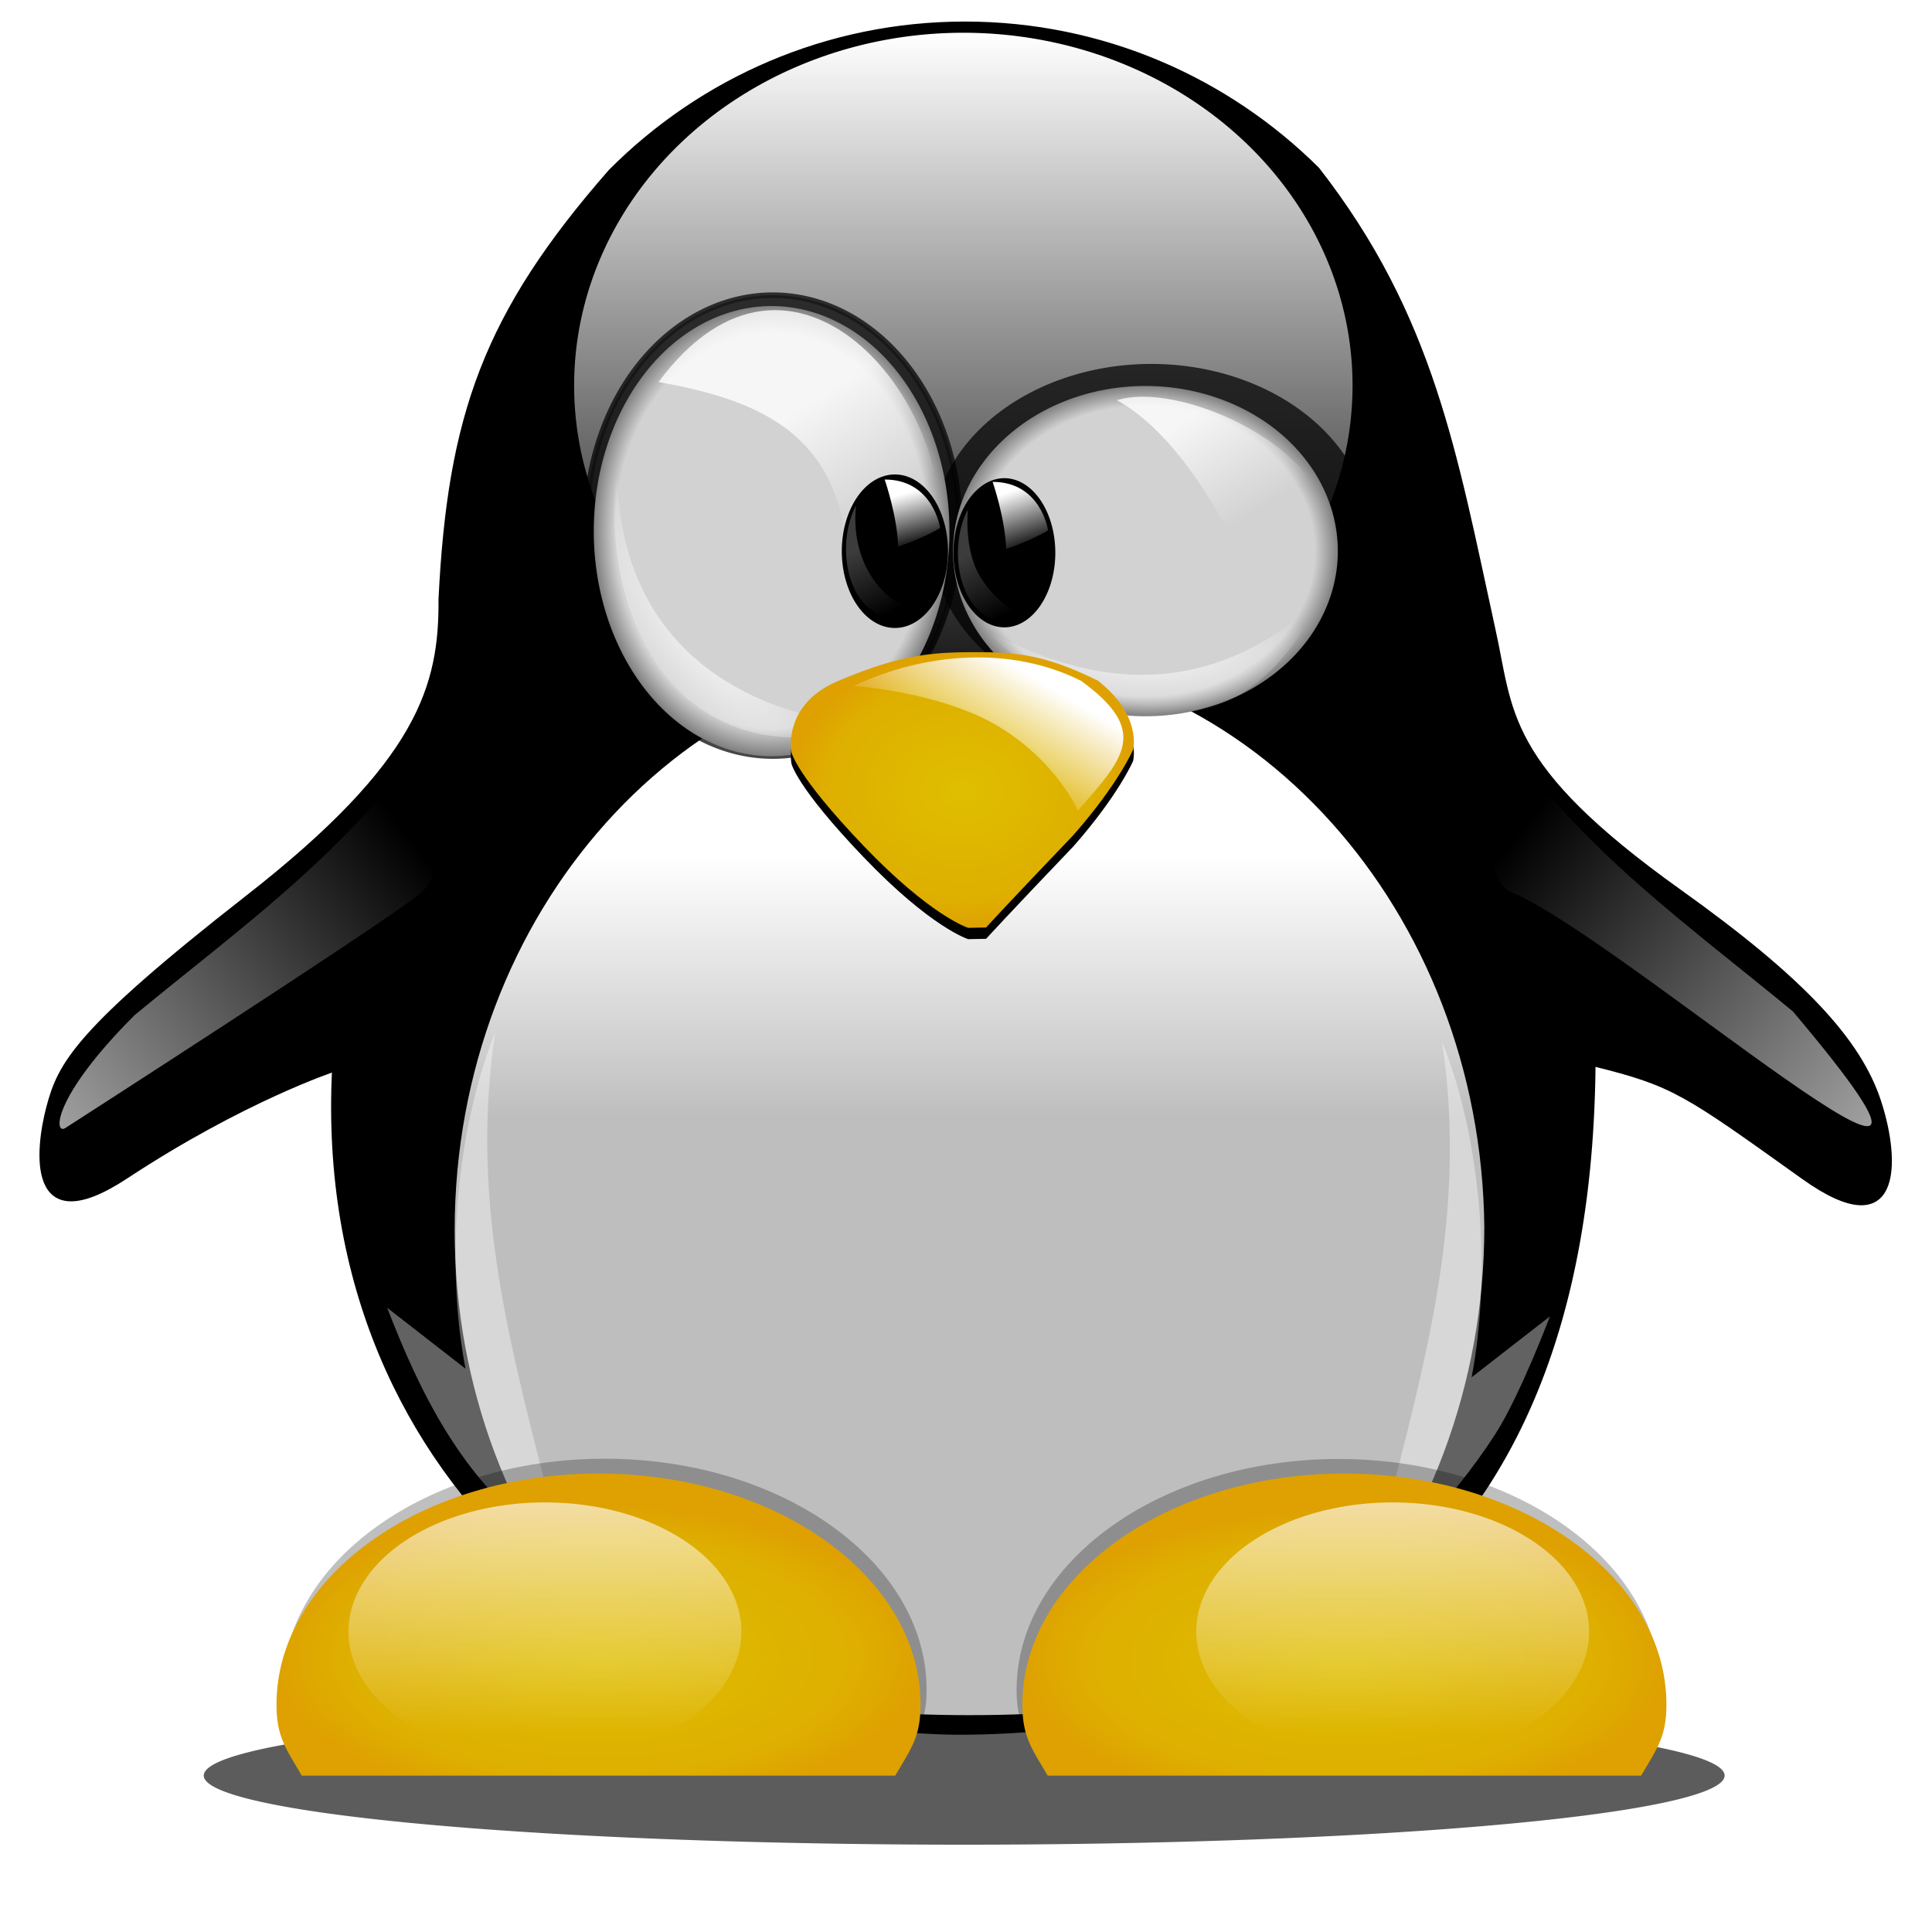 <?xml version="1.0" encoding="UTF-8" standalone="no"?>
<!-- Created with Inkscape (http://www.inkscape.org/) -->

<svg
   xmlns:dc="http://purl.org/dc/elements/1.1/"
   xmlns:cc="http://creativecommons.org/ns#"
   xmlns:rdf="http://www.w3.org/1999/02/22-rdf-syntax-ns#"
   xmlns:svg="http://www.w3.org/2000/svg"
   xmlns="http://www.w3.org/2000/svg"
   xmlns:xlink="http://www.w3.org/1999/xlink"
   xmlns:sodipodi="http://sodipodi.sourceforge.net/DTD/sodipodi-0.dtd"
   xmlns:inkscape="http://www.inkscape.org/namespaces/inkscape"
   width="1024"
   height="1024"
   id="svg2"
   sodipodi:version="0.32"
   inkscape:version="0.47 r22583"
   version="1.0"
   sodipodi:docname="tux-g2.svg"
   inkscape:output_extension="org.inkscape.output.svg.inkscape">
  <defs
     id="defs4">
    <inkscape:perspective
       sodipodi:type="inkscape:persp3d"
       inkscape:vp_x="0 : 512 : 1"
       inkscape:vp_y="0 : 1000 : 0"
       inkscape:vp_z="1024 : 512 : 1"
       inkscape:persp3d-origin="512 : 341.33333 : 1"
       id="perspective3674" />
    <linearGradient
       inkscape:collect="always"
       id="linearGradient3820">
      <stop
         style="stop-color: rgb(60, 60, 60); stop-opacity: 1;"
         offset="0"
         id="stop3822" />
      <stop
         style="stop-color: rgb(60, 60, 60); stop-opacity: 0;"
         offset="1"
         id="stop3824" />
    </linearGradient>
    <linearGradient
       inkscape:collect="always"
       id="linearGradient3800">
      <stop
         style="stop-color: rgb(60, 60, 60); stop-opacity: 1;"
         offset="0"
         id="stop3802" />
      <stop
         style="stop-color: rgb(160, 160, 160); stop-opacity: 0;"
         offset="1"
         id="stop3804" />
    </linearGradient>
    <linearGradient
       id="linearGradient3614">
      <stop
         style="stop-color: rgb(255, 255, 255); stop-opacity: 1;"
         offset="0"
         id="stop3616" />
      <stop
         style="stop-color: rgb(190, 190, 190); stop-opacity: 1;"
         offset="1"
         id="stop3618" />
    </linearGradient>
    <linearGradient
       id="linearGradient3420">
      <stop
         style="stop-color: rgb(223, 190, 0); stop-opacity: 1;"
         offset="0"
         id="stop3422" />
      <stop
         id="stop3436"
         offset="0.8"
         style="stop-color: rgb(222, 175, 0); stop-opacity: 1;" />
      <stop
         style="stop-color: rgb(222, 161, 1); stop-opacity: 1;"
         offset="1"
         id="stop3424" />
    </linearGradient>
    <linearGradient
       id="linearGradient3396">
      <stop
         id="stop3398"
         offset="0"
         style="stop-color: rgb(255, 255, 255); stop-opacity: 1;" />
      <stop
         id="stop3400"
         offset="1"
         style="stop-color: rgb(255, 255, 255); stop-opacity: 0;" />
    </linearGradient>
    <linearGradient
       id="linearGradient3338">
      <stop
         style="stop-color: rgb(0, 0, 0); stop-opacity: 1;"
         offset="0"
         id="stop3340" />
      <stop
         style="stop-color: rgb(255, 255, 255); stop-opacity: 1;"
         offset="1"
         id="stop3342" />
    </linearGradient>
    <linearGradient
       id="linearGradient3330">
      <stop
         style="stop-color: rgb(255, 255, 255); stop-opacity: 1;"
         offset="0"
         id="stop3332" />
      <stop
         style="stop-color: rgb(255, 255, 255); stop-opacity: 0;"
         offset="1"
         id="stop3334" />
    </linearGradient>
    <linearGradient
       id="linearGradient3303">
      <stop
         style="stop-color: rgb(210, 210, 210); stop-opacity: 1;"
         offset="0"
         id="stop3305" />
      <stop
         id="stop3311"
         offset="0.88"
         style="stop-color: rgb(210, 210, 210); stop-opacity: 1;" />
      <stop
         style="stop-color: rgb(128, 128, 128); stop-opacity: 1;"
         offset="1"
         id="stop3307" />
    </linearGradient>
    <linearGradient
       id="linearGradient3285">
      <stop
         style="stop-color: rgb(255, 255, 255); stop-opacity: 1;"
         offset="0"
         id="stop3287" />
      <stop
         style="stop-color: rgb(255, 255, 255); stop-opacity: 0;"
         offset="1"
         id="stop3289" />
    </linearGradient>
    <radialGradient
       inkscape:collect="always"
       xlink:href="#linearGradient3303"
       id="radialGradient3309"
       cx="430.041"
       cy="269.017"
       fx="430.041"
       fy="269.017"
       r="77.137"
       gradientTransform="matrix(1,0,0,1.262,0,-70.617)"
       gradientUnits="userSpaceOnUse" />
    <radialGradient
       inkscape:collect="always"
       xlink:href="#linearGradient3303"
       id="radialGradient3319"
       cx="615.171"
       cy="306.621"
       fx="615.171"
       fy="306.621"
       r="77.137"
       gradientTransform="matrix(1,0,0,1.025,0,-7.666)"
       gradientUnits="userSpaceOnUse" />
    <pattern
       patternUnits="userSpaceOnUse"
       width="412.685"
       height="374.117"
       patternTransform="translate(304.693, 17.356)"
       id="pattern3321">
      <path
         transform="matrix(1.086, 0, 0, 1.01, -1434.97, 9.743)"
         sodipodi:open="true"
         sodipodi:end="6.2831679"
         sodipodi:start="0"
         d="M 1700.881,175.488 A 189.951,185.13 0 1 1 1700.881,175.485"
         sodipodi:ry="185.12994"
         sodipodi:rx="189.95103"
         sodipodi:cy="175.48776"
         sodipodi:cx="1510.9303"
         id="path3283"
         style="opacity: 1; fill: url(#linearGradient3324) rgb(0, 0, 0); fill-opacity: 1; fill-rule: evenodd; stroke: none; stroke-width: 2.702; stroke-linecap: butt; stroke-linejoin: miter; stroke-miterlimit: 4; stroke-dasharray: none; stroke-dashoffset: 0pt; stroke-opacity: 1;"
         sodipodi:type="arc" />
    </pattern>
    <linearGradient
       inkscape:collect="always"
       xlink:href="#linearGradient3285"
       id="linearGradient3324"
       gradientUnits="userSpaceOnUse"
       x1="1510.93"
       y1="-9.642"
       x2="1510.93"
       y2="360.618" />
    <linearGradient
       inkscape:collect="always"
       xlink:href="#linearGradient3330"
       id="linearGradient3336"
       x1="1449.685"
       y1="177.434"
       x2="1487.181"
       y2="237.216"
       gradientUnits="userSpaceOnUse"
       gradientTransform="translate(-1012.43,30.855)" />
    <linearGradient
       inkscape:collect="always"
       xlink:href="#linearGradient3285"
       id="linearGradient3360"
       gradientUnits="userSpaceOnUse"
       x1="1510.93"
       y1="-9.642"
       x2="1510.93"
       y2="360.618" />
    <linearGradient
       inkscape:collect="always"
       xlink:href="#linearGradient3338"
       id="linearGradient3364"
       x1="429.128"
       y1="272.774"
       x2="426.803"
       y2="143.588"
       gradientUnits="userSpaceOnUse" />
    <linearGradient
       inkscape:collect="always"
       xlink:href="#linearGradient3338"
       id="linearGradient3372"
       x1="615.171"
       y1="295.803"
       x2="615.171"
       y2="146.252"
       gradientUnits="userSpaceOnUse" />
    <linearGradient
       inkscape:collect="always"
       xlink:href="#linearGradient3330"
       id="linearGradient3382"
       x1="1632.886"
       y1="197.058"
       x2="1664.239"
       y2="249.197"
       gradientUnits="userSpaceOnUse"
       gradientTransform="translate(-1006.64,26.998)" />
    <radialGradient
       inkscape:collect="always"
       xlink:href="#linearGradient3396"
       id="radialGradient3394"
       cx="1619.878"
       cy="319.54"
       fx="1619.878"
       fy="319.54"
       r="89.638"
       gradientTransform="matrix(-1,-9.17439e-7,3.31191e-7,-0.361,2230.44,461.02)"
       gradientUnits="userSpaceOnUse" />
    <radialGradient
       inkscape:collect="always"
       xlink:href="#linearGradient3396"
       id="radialGradient3404"
       gradientUnits="userSpaceOnUse"
       gradientTransform="matrix(-0.752,-0.931,0.359,-0.248,1476.06,1923.79)"
       cx="1619.878"
       cy="319.54"
       fx="1619.878"
       fy="319.54"
       r="89.638" />
    <linearGradient
       inkscape:collect="always"
       xlink:href="#linearGradient3330"
       id="linearGradient3414"
       x1="1563.531"
       y1="341.227"
       x2="1532.646"
       y2="393.509"
       gradientUnits="userSpaceOnUse"
       gradientTransform="translate(-1003.36,24.993)" />
    <radialGradient
       inkscape:collect="always"
       xlink:href="#linearGradient3420"
       id="radialGradient3434"
       cx="510.067"
       cy="418.725"
       fx="510.067"
       fy="418.725"
       r="90.912"
       gradientTransform="matrix(1,-9.77859e-8,7.85719e-8,0.804,8.24541e-5,82.275)"
       gradientUnits="userSpaceOnUse" />
    <filter
       inkscape:collect="always"
       x="-0.095"
       width="1.19"
       y="-0.162"
       height="1.325"
       id="filter3580">
      <feGaussianBlur
         inkscape:collect="always"
         stdDeviation="11.053"
         id="feGaussianBlur3582" />
    </filter>
    <radialGradient
       inkscape:collect="always"
       xlink:href="#linearGradient3420"
       id="radialGradient3590"
       cx="317.228"
       cy="898.067"
       fx="317.228"
       fy="898.067"
       r="170.678"
       gradientTransform="matrix(1,0,0,0.469,0,457.161)"
       gradientUnits="userSpaceOnUse" />
    <radialGradient
       inkscape:collect="always"
       xlink:href="#linearGradient3420"
       id="radialGradient3598"
       cx="712.557"
       cy="902.178"
       fx="712.557"
       fy="902.178"
       r="170.678"
       gradientTransform="matrix(1,0,0,0.469,0,457.161)"
       gradientUnits="userSpaceOnUse" />
    <linearGradient
       inkscape:collect="always"
       xlink:href="#linearGradient3330"
       id="linearGradient3608"
       x1="1304.588"
       y1="806.087"
       x2="1304.588"
       y2="888.874"
       gradientUnits="userSpaceOnUse" />
    <linearGradient
       inkscape:collect="always"
       xlink:href="#linearGradient3330"
       id="linearGradient3612"
       gradientUnits="userSpaceOnUse"
       x1="1304.588"
       y1="806.087"
       x2="1304.588"
       y2="888.874" />
    <linearGradient
       inkscape:collect="always"
       xlink:href="#linearGradient3614"
       id="linearGradient3620"
       x1="513.852"
       y1="457.324"
       x2="513.852"
       y2="600.028"
       gradientUnits="userSpaceOnUse" />
    <filter
       inkscape:collect="always"
       x="-0.088"
       width="1.176"
       y="-0.188"
       height="1.376"
       id="filter3736">
      <feGaussianBlur
         inkscape:collect="always"
         stdDeviation="12.537"
         id="feGaussianBlur3738" />
    </filter>
    <linearGradient
       inkscape:collect="always"
       xlink:href="#linearGradient3330"
       id="linearGradient3750"
       x1="938.649"
       y1="638.373"
       x2="1242.624"
       y2="401.175"
       gradientUnits="userSpaceOnUse"
       gradientTransform="translate(-1024,44.354)" />
    <linearGradient
       inkscape:collect="always"
       xlink:href="#linearGradient3330"
       id="linearGradient3758"
       gradientUnits="userSpaceOnUse"
       gradientTransform="matrix(-1,0,0,1,2045.65,42.426)"
       x1="938.649"
       y1="638.373"
       x2="1242.624"
       y2="401.175" />
    <filter
       inkscape:collect="always"
       x="-0.033"
       width="1.065"
       y="-0.36"
       height="1.72"
       id="filter3794">
      <feGaussianBlur
         inkscape:collect="always"
         stdDeviation="10.992"
         id="feGaussianBlur3796" />
    </filter>
    <linearGradient
       inkscape:collect="always"
       xlink:href="#linearGradient3800"
       id="linearGradient3806"
       x1="1522.775"
       y1="892.532"
       x2="1523.022"
       y2="916.281"
       gradientUnits="userSpaceOnUse"
       gradientTransform="translate(-1006.1,24.796)" />
    <linearGradient
       inkscape:collect="always"
       xlink:href="#linearGradient3396"
       id="linearGradient3832"
       gradientUnits="userSpaceOnUse"
       x1="1498.602"
       y1="234.499"
       x2="1506.356"
       y2="262.634"
       gradientTransform="translate(-1019.01,27.082)" />
    <linearGradient
       inkscape:collect="always"
       xlink:href="#linearGradient3820"
       id="linearGradient3834"
       gradientUnits="userSpaceOnUse"
       x1="1466.672"
       y1="269.999"
       x2="1484.453"
       y2="303.338"
       gradientTransform="translate(-1014.66,22.488)" />
    <linearGradient
       inkscape:collect="always"
       xlink:href="#linearGradient3396"
       id="linearGradient3840"
       gradientUnits="userSpaceOnUse"
       gradientTransform="translate(-961.795,28.335)"
       x1="1498.185"
       y1="231.994"
       x2="1508.444"
       y2="262.634" />
    <linearGradient
       inkscape:collect="always"
       xlink:href="#linearGradient3820"
       id="linearGradient3842"
       gradientUnits="userSpaceOnUse"
       gradientTransform="translate(-955.352,24.576)"
       x1="1466.672"
       y1="269.999"
       x2="1484.453"
       y2="303.338" />
    <linearGradient
       inkscape:collect="always"
       xlink:href="#linearGradient3820"
       id="linearGradient2913"
       gradientUnits="userSpaceOnUse"
       gradientTransform="translate(-955.352,24.576)"
       x1="1466.672"
       y1="269.999"
       x2="1484.453"
       y2="303.338" />
    <linearGradient
       inkscape:collect="always"
       xlink:href="#linearGradient3396"
       id="linearGradient2916"
       gradientUnits="userSpaceOnUse"
       gradientTransform="translate(-961.795,28.335)"
       x1="1498.185"
       y1="231.994"
       x2="1508.444"
       y2="262.634" />
    <linearGradient
       inkscape:collect="always"
       xlink:href="#linearGradient3820"
       id="linearGradient2919"
       gradientUnits="userSpaceOnUse"
       gradientTransform="translate(-1014.66,22.488)"
       x1="1466.672"
       y1="269.999"
       x2="1484.453"
       y2="303.338" />
    <linearGradient
       inkscape:collect="always"
       xlink:href="#linearGradient3396"
       id="linearGradient2922"
       gradientUnits="userSpaceOnUse"
       gradientTransform="translate(-1019.01,27.082)"
       x1="1498.602"
       y1="234.499"
       x2="1506.356"
       y2="262.634" />
    <linearGradient
       inkscape:collect="always"
       xlink:href="#linearGradient3800"
       id="linearGradient2925"
       gradientUnits="userSpaceOnUse"
       gradientTransform="translate(-1006.1,24.796)"
       x1="1522.775"
       y1="892.532"
       x2="1523.022"
       y2="916.281" />
    <linearGradient
       inkscape:collect="always"
       xlink:href="#linearGradient3330"
       id="linearGradient2928"
       gradientUnits="userSpaceOnUse"
       gradientTransform="matrix(-1,0,0,1,2045.65,42.426)"
       x1="938.649"
       y1="638.373"
       x2="1242.624"
       y2="401.175" />
    <linearGradient
       inkscape:collect="always"
       xlink:href="#linearGradient3330"
       id="linearGradient2931"
       gradientUnits="userSpaceOnUse"
       gradientTransform="translate(-1024,44.354)"
       x1="938.649"
       y1="638.373"
       x2="1242.624"
       y2="401.175" />
    <linearGradient
       inkscape:collect="always"
       xlink:href="#linearGradient3330"
       id="linearGradient2937"
       gradientUnits="userSpaceOnUse"
       gradientTransform="translate(-1003.36,24.993)"
       x1="1563.531"
       y1="341.227"
       x2="1532.646"
       y2="393.509" />
    <radialGradient
       inkscape:collect="always"
       xlink:href="#linearGradient3420"
       id="radialGradient2940"
       gradientUnits="userSpaceOnUse"
       gradientTransform="matrix(1,-9.77859e-8,7.85719e-8,0.804,8.24541e-5,82.275)"
       cx="510.067"
       cy="418.725"
       fx="510.067"
       fy="418.725"
       r="90.912" />
    <radialGradient
       inkscape:collect="always"
       xlink:href="#linearGradient3396"
       id="radialGradient2943"
       gradientUnits="userSpaceOnUse"
       gradientTransform="matrix(-0.752,-0.931,0.359,-0.248,1476.06,1923.79)"
       cx="1619.878"
       cy="319.54"
       fx="1619.878"
       fy="319.54"
       r="89.638" />
    <radialGradient
       inkscape:collect="always"
       xlink:href="#linearGradient3396"
       id="radialGradient2946"
       gradientUnits="userSpaceOnUse"
       gradientTransform="matrix(-1,-9.17439e-7,3.31191e-7,-0.361,2230.44,461.02)"
       cx="1619.878"
       cy="319.54"
       fx="1619.878"
       fy="319.54"
       r="89.638" />
    <linearGradient
       inkscape:collect="always"
       xlink:href="#linearGradient3330"
       id="linearGradient2949"
       gradientUnits="userSpaceOnUse"
       gradientTransform="translate(-1006.64,26.998)"
       x1="1632.886"
       y1="197.058"
       x2="1664.239"
       y2="249.197" />
    <linearGradient
       inkscape:collect="always"
       xlink:href="#linearGradient3330"
       id="linearGradient2953"
       gradientUnits="userSpaceOnUse"
       gradientTransform="translate(-1012.43,30.855)"
       x1="1449.685"
       y1="177.434"
       x2="1487.181"
       y2="237.216" />
    <radialGradient
       inkscape:collect="always"
       xlink:href="#linearGradient3420"
       id="radialGradient2961"
       gradientUnits="userSpaceOnUse"
       gradientTransform="matrix(1,0,0,0.469,0,457.161)"
       cx="317.228"
       cy="898.067"
       fx="317.228"
       fy="898.067"
       r="170.678" />
    <radialGradient
       inkscape:collect="always"
       xlink:href="#linearGradient3420"
       id="radialGradient2965"
       gradientUnits="userSpaceOnUse"
       gradientTransform="matrix(1,0,0,0.469,0,457.161)"
       cx="712.557"
       cy="902.178"
       fx="712.557"
       fy="902.178"
       r="170.678" />
    <linearGradient
       inkscape:collect="always"
       xlink:href="#linearGradient3614"
       id="linearGradient2972"
       gradientUnits="userSpaceOnUse"
       x1="513.852"
       y1="457.324"
       x2="513.852"
       y2="600.028"
       gradientTransform="matrix(1,0,0,0.97,0,10.316)" />
    <filter
       inkscape:collect="always"
       id="filter3758">
      <feGaussianBlur
         inkscape:collect="always"
         stdDeviation="3.359"
         id="feGaussianBlur3760" />
    </filter>
    <filter
       inkscape:collect="always"
       id="filter3762">
      <feGaussianBlur
         inkscape:collect="always"
         stdDeviation="3.486"
         id="feGaussianBlur3764" />
    </filter>
    <filter
       inkscape:collect="always"
       id="filter3766">
      <feGaussianBlur
         inkscape:collect="always"
         stdDeviation="7.51"
         id="feGaussianBlur3768" />
    </filter>
    <filter
       inkscape:collect="always"
       id="filter3770">
      <feGaussianBlur
         inkscape:collect="always"
         stdDeviation="4.038"
         id="feGaussianBlur3772" />
    </filter>
    <filter
       inkscape:collect="always"
       id="filter3774">
      <feGaussianBlur
         inkscape:collect="always"
         stdDeviation="4.038"
         id="feGaussianBlur3776" />
    </filter>
    <filter
       inkscape:collect="always"
       id="filter3778">
      <feGaussianBlur
         inkscape:collect="always"
         stdDeviation="3.275"
         id="feGaussianBlur3780" />
    </filter>
    <filter
       inkscape:collect="always"
       id="filter3782">
      <feGaussianBlur
         inkscape:collect="always"
         stdDeviation="3.275"
         id="feGaussianBlur3784" />
    </filter>
    <filter
       inkscape:collect="always"
       id="filter3786">
      <feGaussianBlur
         inkscape:collect="always"
         stdDeviation="2.458"
         id="feGaussianBlur3788" />
    </filter>
    <filter
       inkscape:collect="always"
       id="filter3795">
      <feGaussianBlur
         inkscape:collect="always"
         stdDeviation="2.458"
         id="feGaussianBlur3797" />
    </filter>
    <filter
       inkscape:collect="always"
       id="filter3799">
      <feGaussianBlur
         inkscape:collect="always"
         stdDeviation="2.233"
         id="feGaussianBlur3801" />
    </filter>
    <filter
       inkscape:collect="always"
       id="filter3734"
       x="-0.108"
       width="1.216"
       y="-0.135"
       height="1.269">
      <feGaussianBlur
         inkscape:collect="always"
         stdDeviation="8.198"
         id="feGaussianBlur3736" />
    </filter>
    <filter
       inkscape:collect="always"
       id="filter3738">
      <feGaussianBlur
         inkscape:collect="always"
         stdDeviation="6.244"
         id="feGaussianBlur3740" />
    </filter>
    <filter
       inkscape:collect="always"
       id="filter3742">
      <feGaussianBlur
         inkscape:collect="always"
         stdDeviation="6.268"
         id="feGaussianBlur3744" />
    </filter>
  </defs>
  <sodipodi:namedview
     id="base"
     pagecolor="#ffffff"
     bordercolor="#666666"
     borderopacity="1.0"
     inkscape:pageopacity="0.0"
     inkscape:pageshadow="2"
     inkscape:zoom="0.81314656"
     inkscape:cx="246.62084"
     inkscape:cy="449.94859"
     inkscape:document-units="px"
     inkscape:current-layer="layer1"
     width="1024px"
     height="1024px"
     showguides="true"
     inkscape:guide-bbox="true"
     inkscape:window-width="1676"
     inkscape:window-height="1027"
     inkscape:window-x="0"
     inkscape:window-y="19"
     showgrid="false"
     inkscape:window-maximized="1" />
  <g
     inkscape:label="Capa 1"
     inkscape:groupmode="layer"
     id="layer1">
    <path
       sodipodi:type="arc"
       style="opacity:0.8;fill:#000000;fill-opacity:1;fill-rule:evenodd;stroke:none;filter:url(#filter3794)"
       id="path3764"
       sodipodi:cx="511.03577"
       sodipodi:cy="941.07721"
       sodipodi:rx="403.0433"
       sodipodi:ry="36.640301"
       d="m 914.079,941.077 a 403.043,36.64 0 1 1 0,-6.4e-4"
       sodipodi:start="0"
       sodipodi:end="6.2831679"
       sodipodi:open="true" />
    <path
       id="path3161"
       style="fill:#000000;fill-opacity:1;fill-rule:evenodd;stroke:#000000;stroke-width:2.3;stroke-linecap:butt;stroke-linejoin:miter;stroke-miterlimit:4;stroke-opacity:1;stroke-dasharray:none;stroke-dashoffset:0"
       d="M 177.143,566.857 C 165.779,793.703 350.644,920.211 512.857,918.286 675.07,916.361 842.265,839.955 844.519,564 c 42.837,10.586 48.378,14.971 111.429,60 50.746,36.242 50.607,-7.435 40,-40 -10.491,-32.208 -40.111,-64.596 -105.714,-111.429 -94.429,-67.411 -88.968,-95.546 -98.929,-139.661 -20.265,-92.627 -32.292,-165.226 -93.069,-243.208 -48.014,-47.713 -114.014,-77.131 -186.807,-77.131 -73.337,0 -139.766,29.92 -187.86,78.273 -66.347,75.76 -85.217,129.71 -89.999,226.72 0.348,45.802 -10.713,86.435 -102.141,157.864 -91.429,71.429 -99.712,88.827 -105.714,111.429 -5.966,22.462 -11.227,71.228 41.071,36.788 C 128.917,582.728 177.143,566.857 177.143,566.857 z"
       sodipodi:nodetypes="czcszsccsccszsc" />
    <path
       sodipodi:type="arc"
       style="fill:url(#linearGradient3360);fill-opacity:1;fill-rule:evenodd;stroke:none;filter:url(#filter3766);opacity:1"
       id="path3358"
       sodipodi:cx="1510.9303"
       sodipodi:cy="175.48776"
       sodipodi:rx="189.95103"
       sodipodi:ry="185.12994"
       d="m 1700.881,175.488 a 189.951,185.13 0 1 1 0,-0.003"
       sodipodi:start="0"
       sodipodi:end="6.2831679"
       sodipodi:open="true"
       transform="matrix(1.086,0,0,1.01,-1130.28,27.099)" />
    <rect
       style="fill:none;stroke:none"
       width="412.685"
       height="374.117"
       x="304.693"
       y="17.356"
       id="rect3326" />
    <path
       style="fill:url(#linearGradient2972);fill-opacity:1;fill-rule:evenodd;stroke:none"
       d="m 786.714,650.263 c 0,84.176 -30.552,162.199 -79.941,217.401 -49.389,55.202 -336.445,55.202 -385.834,0 -49.389,-55.202 -79.95,-131.449 -79.95,-215.624 0,-168.352 122.244,-304.985 272.867,-304.985 149.505,0 271.116,136.117 272.858,303.209 z"
       id="path3170"
       sodipodi:nodetypes="cssssc" />
    <path
       style="fill:#ffffff;fill-opacity:0.386;fill-rule:evenodd;stroke:none;filter:url(#filter3782);opacity:1"
       d="m 262.407,547.401 c -12.495,84.305 5.216,155.823 25.829,236.148 l -26.751,8.302 c -26.242,-28.289 -42.488,-63.105 -56.27,-98.703 l 41.51,32.286 c -10.566,-55.106 -5.242,-126.047 15.682,-178.034 z"
       id="path3760"
       sodipodi:nodetypes="cccccc" />
    <path
       style="fill:#ffffff;fill-opacity:0.386;fill-rule:evenodd;stroke:none;filter:url(#filter3778);opacity:1"
       d="m 764.299,551.978 c 12.495,84.305 -5.216,155.823 -25.829,236.148 l 26.751,8.302 c 0,0 14.759,-16.604 27.674,-36.898 12.914,-20.294 28.596,-61.804 28.596,-61.804 l -41.51,32.286 c 10.566,-55.106 5.242,-126.047 -15.682,-178.034 z"
       id="path3762"
       sodipodi:nodetypes="cccsccc" />
    <path
       sodipodi:nodetypes="cccssc"
       d="m 880.165,895.759 c 0,16.9 -4.779,23.005 -13.419,37.655 l -314.516,0 c -8.64,-14.65 -13.419,-20.754 -13.419,-37.655 0,-67.602 76.463,-122.467 170.678,-122.467 94.213,0 170.676,54.864 170.678,122.464"
       style="fill:#000000;fill-opacity:1;fill-rule:evenodd;stroke:none;filter:url(#filter3738);opacity:0.5"
       id="path3740" />
    <path
       id="path3193"
       style="fill:url(#radialGradient2965);fill-opacity:1;fill-rule:evenodd;stroke:none"
       d="m 883.235,903.473 c 0,16.9 -4.779,23.005 -13.419,37.655 l -314.516,0 c -8.64,-14.65 -13.419,-20.754 -13.419,-37.655 0,-67.602 76.463,-122.467 170.678,-122.467 94.213,0 170.676,54.864 170.678,122.464"
       sodipodi:nodetypes="cccssc" />
    <path
       id="path3622"
       style="fill:#000000;fill-opacity:1;fill-rule:evenodd;stroke:none;filter:url(#filter3742);opacity:0.5"
       d="m 491.118,895.616 c 0,16.9 -4.779,23.005 -13.419,37.655 l -314.516,0 c -8.64,-14.65 -13.419,-20.754 -13.419,-37.655 0,-67.602 76.463,-122.467 170.678,-122.467 94.213,0 170.676,54.864 170.678,122.464"
       sodipodi:nodetypes="cccssc" />
    <path
       sodipodi:nodetypes="cccssc"
       d="m 487.905,903.473 c 0,16.9 -4.779,23.005 -13.419,37.655 l -314.516,0 c -8.64,-14.65 -13.419,-20.754 -13.419,-37.655 0,-67.602 76.463,-122.467 170.678,-122.467 94.213,0 170.676,54.864 170.678,122.464"
       style="fill:url(#radialGradient2961);fill-opacity:1;fill-rule:evenodd;stroke:none"
       id="path3200" />
    <path
       sodipodi:type="arc"
       style="fill:#000000;fill-opacity:1;fill-rule:evenodd;stroke:none;opacity:0.85;filter:url(#filter3758)"
       id="path3227"
       sodipodi:cx="617.09979"
       sodipodi:cy="299.87195"
       sodipodi:rx="82.922791"
       sodipodi:ry="83.887009"
       d="m 700.023,299.872 a 82.923,83.887 0 1 1 0,-0.001"
       sodipodi:start="0"
       sodipodi:end="6.2831679"
       sodipodi:open="true"
       transform="matrix(1.405,0,0,1.101,-256.829,-44.909)" />
    <path
       sodipodi:type="arc"
       style="fill:#000000;fill-opacity:1;fill-rule:evenodd;stroke:#000000;stroke-width:2.364;stroke-linecap:butt;stroke-linejoin:miter;stroke-miterlimit:4;stroke-opacity:1;stroke-dasharray:none;stroke-dashoffset:0;filter:url(#filter3762);opacity:0.85"
       id="path3213"
       sodipodi:cx="430.04144"
       sodipodi:cy="269.01694"
       sodipodi:rx="77.137474"
       sodipodi:ry="97.386063"
       d="m 507.179,269.017 a 77.137,97.386 0 1 1 0,-0.002"
       sodipodi:start="0"
       sodipodi:end="6.2831679"
       sodipodi:open="true"
       transform="matrix(1.283,0,0,1.254,-142.162,-58.756)" />
    <path
       transform="matrix(1.222,0,0,1.225,-116.54,-48.017)"
       sodipodi:open="true"
       sodipodi:end="6.2831679"
       sodipodi:start="0"
       d="m 507.179,269.017 a 77.137,97.386 0 1 1 0,-0.002"
       sodipodi:ry="97.386063"
       sodipodi:rx="77.137474"
       sodipodi:cy="269.01694"
       sodipodi:cx="430.04144"
       id="path3215"
       style="fill:url(#radialGradient3309);fill-opacity:1;fill-rule:evenodd;stroke:none"
       sodipodi:type="arc" />
    <path
       sodipodi:type="arc"
       style="fill:url(#radialGradient3319);fill-opacity:1;fill-rule:evenodd;stroke:none"
       id="path3229"
       sodipodi:cx="615.17139"
       sodipodi:cy="306.62146"
       sodipodi:rx="77.137474"
       sodipodi:ry="79.06591"
       d="m 692.309,306.621 a 77.137,79.066 0 1 1 0,-0.001"
       sodipodi:start="0"
       sodipodi:end="6.2831679"
       sodipodi:open="true"
       transform="matrix(1.322,0,0,1.107,-206.152,-47.326)" />
    <path
       transform="translate(50.23,-3.036)"
       sodipodi:type="arc"
       style="fill:#000000;fill-opacity:1;fill-rule:evenodd;stroke:none"
       id="path3231"
       sodipodi:cx="482.10922"
       sodipodi:cy="296.01508"
       sodipodi:rx="26.998117"
       sodipodi:ry="39.532955"
       d="m 509.107,296.015 a 26.998,39.533 0 1 1 0,-6.9e-4"
       sodipodi:start="0"
       sodipodi:end="6.2831679"
       sodipodi:open="true" />
    <path
       style="opacity:0.8;fill:url(#linearGradient2953);fill-opacity:1;fill-rule:evenodd;stroke:none"
       d="m 349.047,202.486 c 71.261,-96.101 158.455,11.278 148.126,84.153 -23.459,17.248 -47.847,6.484 -47.847,6.484 -5.527,-63.282 -46.322,-81.024 -100.279,-90.637 z"
       id="path3328"
       sodipodi:nodetypes="cccc" />
    <path
       sodipodi:type="arc"
       style="fill:#000000;fill-opacity:1;fill-rule:evenodd;stroke:#000000;stroke-width:2.3;stroke-linecap:butt;stroke-linejoin:miter;stroke-miterlimit:4;stroke-opacity:1;stroke-dasharray:none;stroke-dashoffset:0"
       id="path3217"
       sodipodi:cx="482.10922"
       sodipodi:cy="296.01508"
       sodipodi:rx="26.998117"
       sodipodi:ry="39.532955"
       d="m 509.107,296.015 a 26.998,39.533 0 1 1 0,-6.9e-4"
       sodipodi:start="0"
       sodipodi:end="6.2831679"
       sodipodi:open="true"
       transform="translate(-7.785,-3.857)" />
    <path
       style="opacity:0.8;fill:url(#linearGradient2949);fill-opacity:1;fill-rule:evenodd;stroke:none"
       d="m 592.03,212.128 c 37.013,-11.592 128.952,33.514 107.993,80.994 l -42.426,1.928 c 0,0 -26.998,-61.71 -65.567,-82.923 z"
       id="path3374"
       sodipodi:nodetypes="cccc" />
    <path
       style="opacity:0.8;fill:url(#radialGradient2946);fill-opacity:1;fill-rule:evenodd;stroke:none"
       d="m 521.426,333.132 c 64.02,35.534 123.845,34.326 178.277,-15.62 -36.488,76.202 -107.405,83.49 -178.277,15.62 z"
       id="path3384"
       sodipodi:nodetypes="ccc" />
    <path
       sodipodi:nodetypes="ccc"
       id="path3402"
       d="m 327.233,247.757 c -0.554,84.739 55.062,129.305 132.357,136.758 -94.766,29.842 -143.513,-51.316 -132.357,-136.758 z"
       style="opacity:0.8;fill:url(#radialGradient2943);fill-opacity:1;fill-rule:evenodd;stroke:none" />
    <path
       sodipodi:nodetypes="ccccccscsc"
       d="m 513.153,497.773 c 0,0 9.507,-0.179 9.507,-0.179 0,0 10.343,-11.44 46.297,-49.028 23.969,-27.238 31.596,-45.215 31.596,-45.215 0,0 4.903,-17.977 -18.522,-36.499 -30.744,-15.265 -46.297,-15.253 -69.027,-15.164 -22.73,0.089 -39.61,2.813 -69.027,15.343 -29.417,12.529 -24.514,37.588 -24.514,37.588 0,0 2.179,11.985 38.133,49.573 35.954,37.588 55.557,43.58 55.557,43.58 z"
       style="fill:#000000;fill-opacity:1;stroke:none;filter:url(#filter3734)"
       id="path2952" />
    <path
       id="path3202"
       style="fill:url(#radialGradient2940);fill-opacity:1;fill-rule:evenodd;stroke:none"
       d="m 513.153,491.773 c 0,0 9.507,-0.179 9.507,-0.179 0,0 10.343,-11.44 46.297,-49.028 23.969,-27.238 31.596,-45.215 31.596,-45.215 0,0 4.903,-17.977 -18.522,-36.499 -30.744,-15.265 -46.297,-15.253 -69.027,-15.164 -22.73,0.089 -39.61,2.813 -69.027,15.343 -29.417,12.529 -24.514,37.588 -24.514,37.588 0,0 2.179,11.985 38.133,49.573 35.954,37.588 55.557,43.58 55.557,43.58 z"
       sodipodi:nodetypes="ccccccscsc" />
    <path
       style="opacity:1;fill:url(#linearGradient2937);fill-opacity:1;fill-rule:evenodd;stroke:none;filter:url(#filter3799)"
       d="m 452.558,363.567 c 0,0 46.522,3.101 77.094,21.71 30.572,18.609 41.648,44.307 41.648,44.307 24.635,-27.925 38.116,-42.196 1.772,-68.676 -37.355,-18.835 -83.277,-14.983 -120.515,2.658 z"
       id="path3406"
       sodipodi:nodetypes="csccc" />
    <path
       sodipodi:type="arc"
       style="opacity:0.8;fill:url(#linearGradient3608);fill-opacity:1;fill-rule:evenodd;stroke:none;filter:url(#filter3795)"
       id="path3600"
       sodipodi:cx="1304.5875"
       sodipodi:cy="852.36914"
       sodipodi:rx="78.101692"
       sodipodi:ry="46.282486"
       d="m 1382.689,852.369 a 78.102,46.282 0 1 1 0,-8.1e-4"
       sodipodi:start="0"
       sodipodi:end="6.2831679"
       sodipodi:open="true"
       transform="matrix(1.333,0,0,1.479,-1450.18,-395.892)" />
    <path
       transform="matrix(1.333,0,0,1.479,-1000.86,-395.892)"
       sodipodi:open="true"
       sodipodi:end="6.2831679"
       sodipodi:start="0"
       d="m 1382.689,852.369 a 78.102,46.282 0 1 1 0,-8.1e-4"
       sodipodi:ry="46.282486"
       sodipodi:rx="78.101692"
       sodipodi:cy="852.36914"
       sodipodi:cx="1304.5875"
       id="path3610"
       style="opacity:0.8;fill:url(#linearGradient3612);fill-opacity:1;fill-rule:evenodd;stroke:none;filter:url(#filter3786)"
       sodipodi:type="arc" />
    <path
       style="fill:url(#linearGradient2931);fill-opacity:1;fill-rule:evenodd;stroke:none;filter:url(#filter3774);opacity:1"
       d="m 34.712,597.815 c 0,0 161.989,-104.136 187.058,-123.42 25.07,-19.284 1.928,-80.994 1.928,-80.994 -40.415,59.128 -97.848,99.587 -152.346,144.633 -44.354,44.354 -42.727,63.884 -36.64,59.782 z"
       id="path3742"
       sodipodi:nodetypes="csccc" />
    <path
       sodipodi:nodetypes="cccc"
       id="path3754"
       d="m 799.882,472.467 c -25.07,-19.284 -1.928,-80.994 -1.928,-80.994 40.415,59.128 97.848,99.587 152.346,144.633 134.711,159.558 -95.396,-43.1 -150.418,-63.638 z"
       style="fill:url(#linearGradient2928);fill-opacity:1;fill-rule:evenodd;stroke:none;filter:url(#filter3770);opacity:1" />
    <path
       sodipodi:nodetypes="cccc"
       id="path3828"
       d="m 468.898,254.154 c 0,0 6.668,19.263 7.162,35.562 14.57,-4.939 22.226,-9.878 22.226,-9.878 0,0 -3.704,-25.683 -29.388,-25.683 z"
       style="fill:url(#linearGradient2922);fill-opacity:1;fill-rule:evenodd;stroke:none" />
    <path
       sodipodi:nodetypes="ccc"
       id="path3830"
       d="m 453.743,267.835 c -2.839,25.014 9.115,49.828 34.08,57.047 -35.97,14.245 -47.291,-32.087 -34.08,-57.047 z"
       style="fill:url(#linearGradient2919);fill-opacity:1;fill-rule:evenodd;stroke:none" />
    <path
       style="fill:url(#linearGradient2916);fill-opacity:1;fill-rule:evenodd;stroke:none"
       d="m 526.116,255.407 c 0,0 6.668,19.263 7.162,35.562 14.57,-4.939 22.226,-9.878 22.226,-9.878 0,0 -3.704,-25.683 -29.388,-25.683 z"
       id="path3836"
       sodipodi:nodetypes="cccc" />
    <path
       style="fill:url(#linearGradient2913);fill-opacity:1;fill-rule:evenodd;stroke:none"
       d="m 513.049,269.923 c 0,0 -2.47,21.485 6.668,36.056 9.137,14.57 19.51,19.263 27.412,20.991 -35.97,14.245 -47.291,-32.087 -34.08,-57.047 z"
       id="path3838"
       sodipodi:nodetypes="cscc" />
  </g>
</svg>
